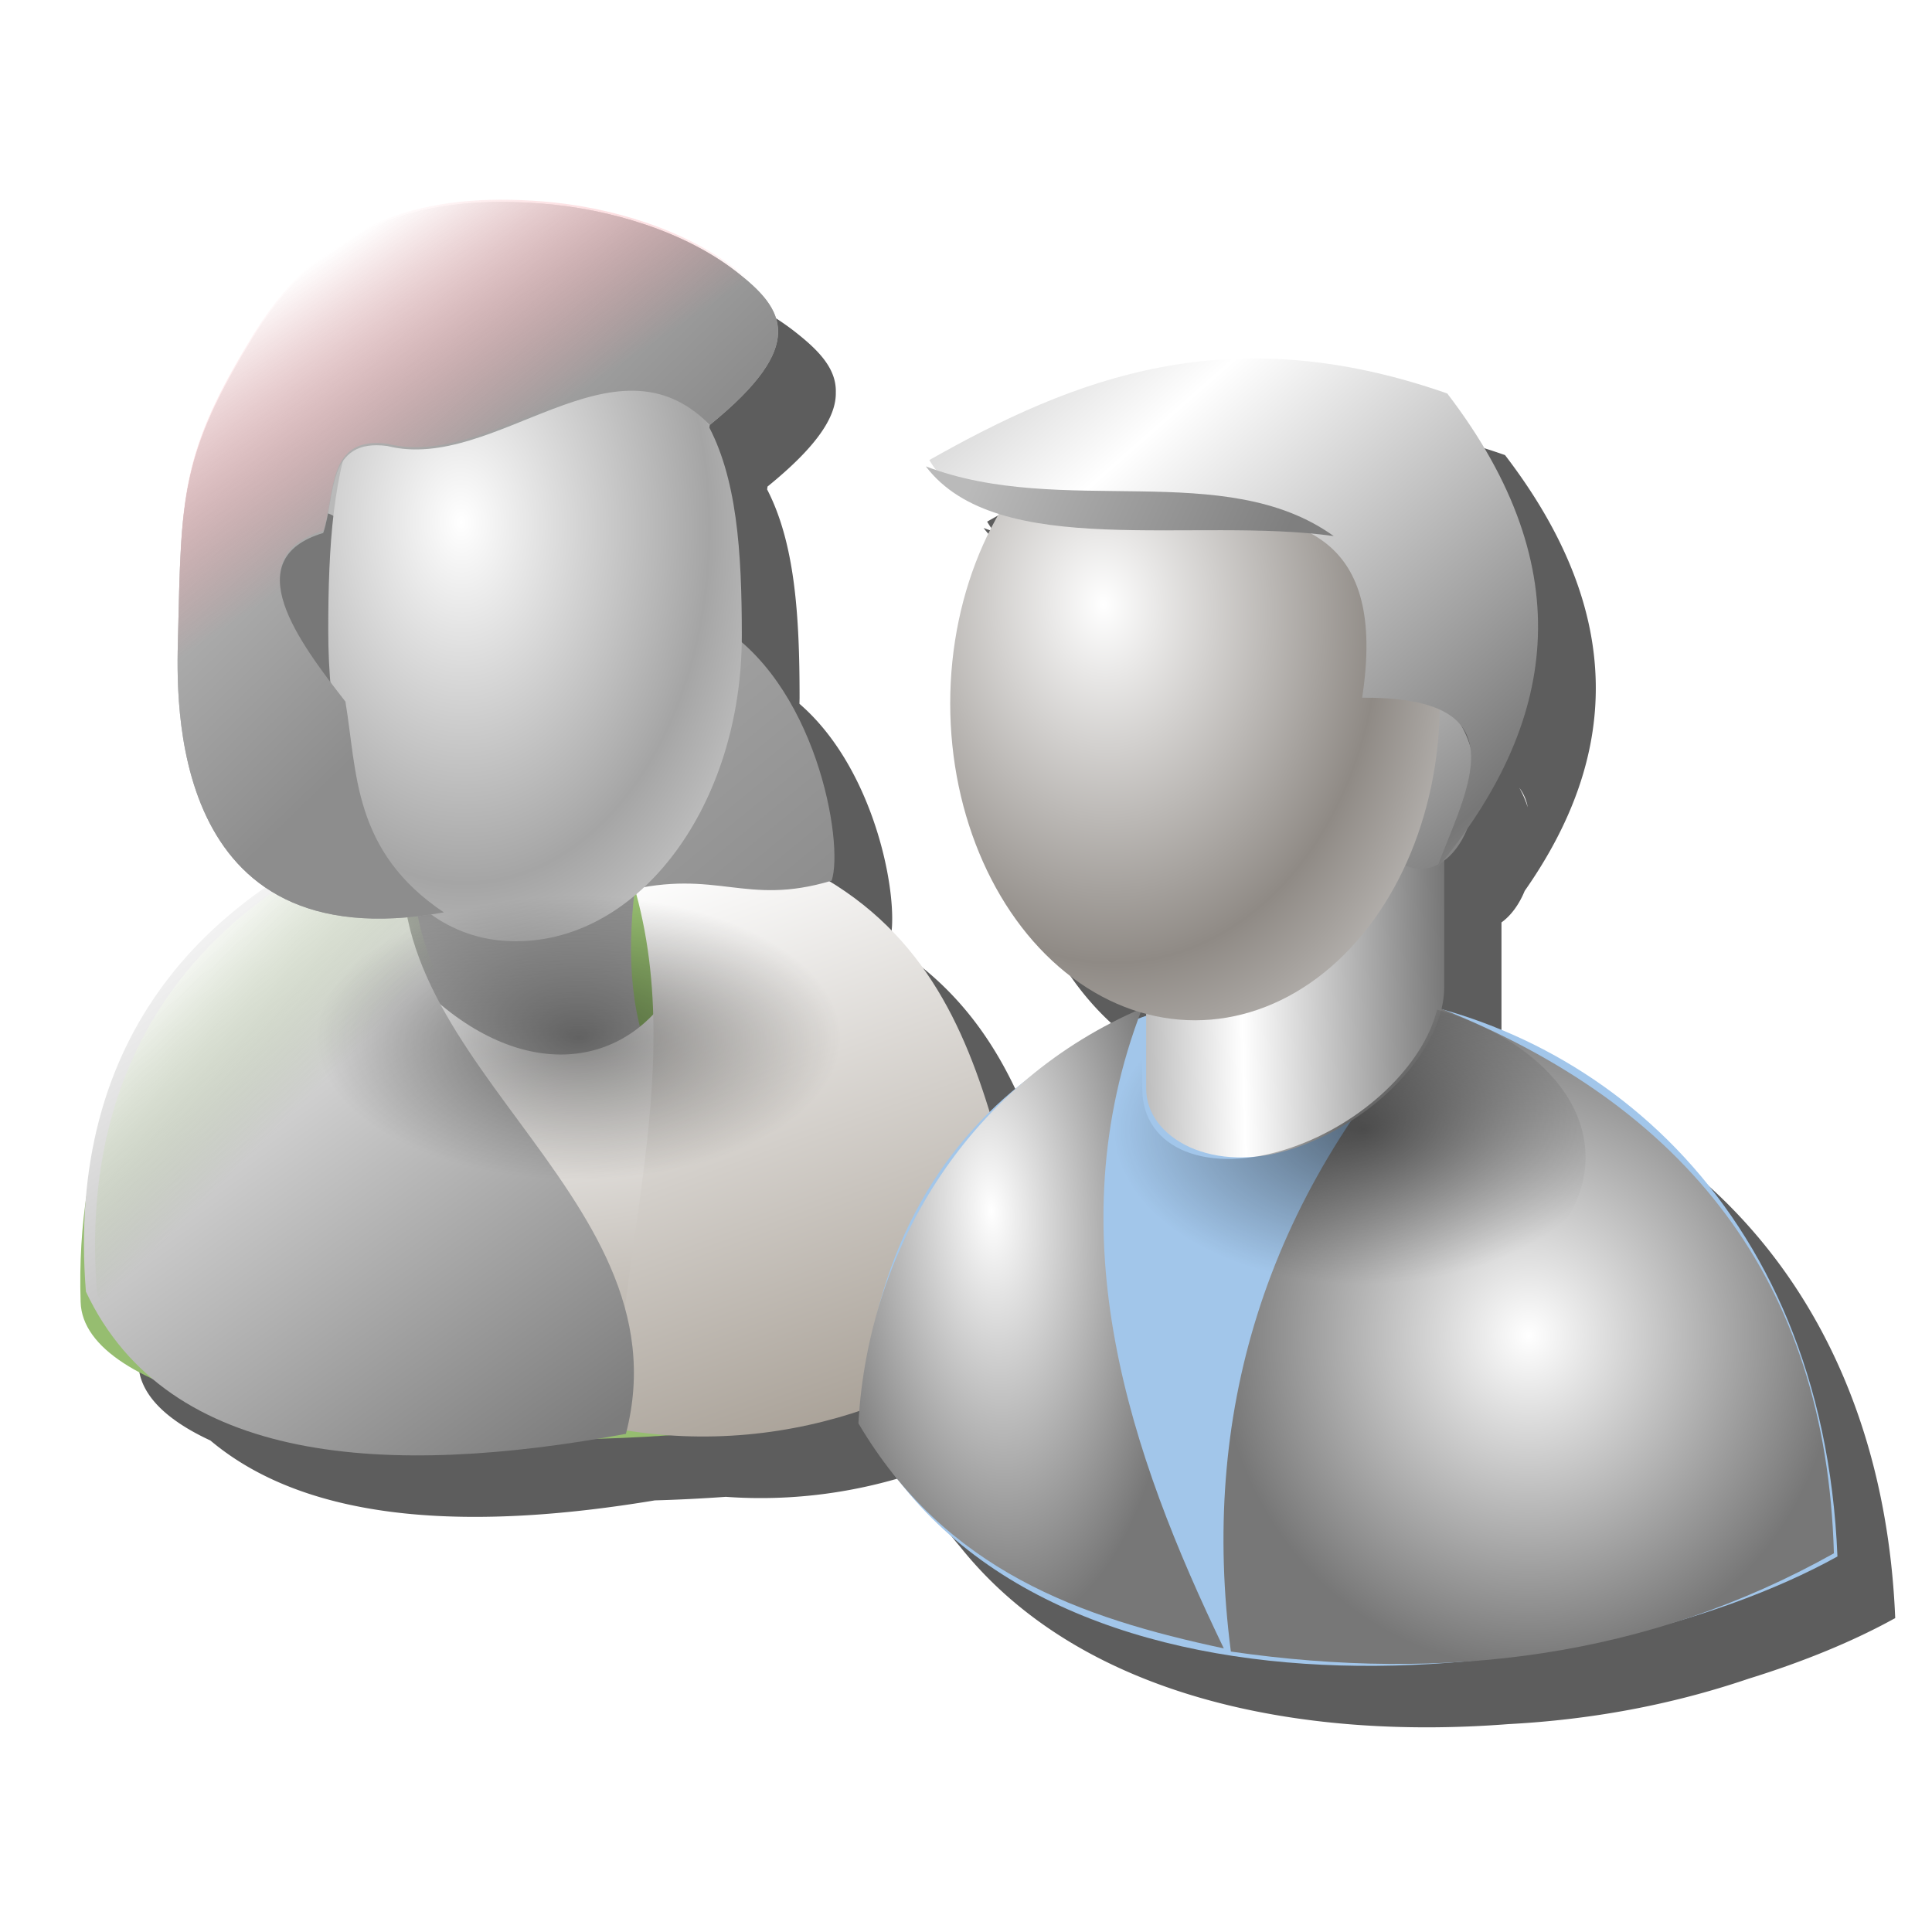 <?xml version="1.0" encoding="UTF-8" standalone="no"?>
<!-- Created with Inkscape (http://www.inkscape.org/) -->

<svg
   xmlns:dc="http://purl.org/dc/elements/1.1/"
   xmlns:cc="http://creativecommons.org/ns#"
   xmlns:rdf="http://www.w3.org/1999/02/22-rdf-syntax-ns#"
   xmlns:svg="http://www.w3.org/2000/svg"
   xmlns="http://www.w3.org/2000/svg"
   xmlns:xlink="http://www.w3.org/1999/xlink"
   xmlns:sodipodi="http://sodipodi.sourceforge.net/DTD/sodipodi-0.dtd"
   xmlns:inkscape="http://www.inkscape.org/namespaces/inkscape"
   width="256"
   height="256"
   id="svg2896"
   sodipodi:version="0.32"
   inkscape:version="0.91 r13725"
   sodipodi:docname="meeting-attending-tentative_cleaned.svg"
   inkscape:output_extension="org.inkscape.output.svg.inkscape"
   version="1.1">
  <defs
     id="defs2898">
    <linearGradient
       id="linearGradient3578">
      <stop
         id="stop3580"
         stop-color="#000000"
         stop-opacity="1" />
      <stop
         offset="1"
         id="stop3582"
         stop-color="#fffcfc"
         stop-opacity="1" />
    </linearGradient>
    <linearGradient
       id="linearGradient2822">
      <stop
         id="stop2824"
         stop-color="#ffffff"
         stop-opacity="1" />
      <stop
         id="stop2826"
         offset="1"
         stop-color="#a5a5a5"
         stop-opacity="1" />
    </linearGradient>
    <linearGradient
       id="linearGradient2836">
      <stop
         id="stop2838"
         stop-color="#cacaca"
         stop-opacity="1" />
      <stop
         id="stop2840"
         offset="1"
         stop-color="#8d8d8d"
         stop-opacity="1" />
    </linearGradient>
    <linearGradient
       inkscape:collect="always"
       id="linearGradient2854">
      <stop
         id="stop2856"
         stop-color="white"
         stop-opacity="1" />
      <stop
         offset="1"
         id="stop2858"
         stop-color="#f6838c"
         stop-opacity="0" />
    </linearGradient>
    <linearGradient
       id="linearGradient2918"
       inkscape:collect="always">
      <stop
         id="stop2920"
         stop-color="white"
         stop-opacity="1" />
      <stop
         id="stop2922"
         offset="1"
         stop-color="#a69e94"
         stop-opacity="1" />
    </linearGradient>
    <linearGradient
       id="linearGradient2954">
      <stop
         id="stop2956"
         stop-color="#f3f3f3"
         stop-opacity="1" />
      <stop
         offset="1"
         id="stop2958"
         stop-color="#7c7c7c"
         stop-opacity="1" />
    </linearGradient>
    <linearGradient
       id="linearGradient2964"
       inkscape:collect="always">
      <stop
         id="stop2966"
         stop-color="white"
         stop-opacity="1" />
      <stop
         id="stop2968"
         offset="1"
         stop-color="#9ab380"
         stop-opacity="0" />
    </linearGradient>
    <linearGradient
       id="linearGradient2837">
      <stop
         id="stop2839"
         stop-color="#ffffff"
         stop-opacity="1" />
      <stop
         id="stop2841"
         offset="1"
         stop-color="#8f8a85"
         stop-opacity="1" />
    </linearGradient>
    <linearGradient
       id="linearGradient2847">
      <stop
         id="stop2849"
         stop-color="#ffffff"
         stop-opacity="1" />
      <stop
         id="stop2851"
         offset="1"
         stop-color="#777777"
         stop-opacity="1" />
    </linearGradient>
    <linearGradient
       id="linearGradient2867">
      <stop
         id="stop2869"
         stop-color="#bababa"
         stop-opacity="1" />
      <stop
         id="stop2871"
         offset="1"
         stop-color="#7f7f7f"
         stop-opacity="1" />
    </linearGradient>
    <linearGradient
       id="linearGradient2890"
       inkscape:collect="always">
      <stop
         id="stop2893"
         stop-color="black"
         stop-opacity="0.471" />
      <stop
         id="stop2895"
         offset="1"
         stop-color="black"
         stop-opacity="0" />
    </linearGradient>
    <radialGradient
       inkscape:collect="always"
       xlink:href="#linearGradient2847"
       id="radialGradient3834"
       gradientUnits="userSpaceOnUse"
       gradientTransform="matrix(1.346,0,0,1.441,186.599,-17.537)"
       cx="11.861"
       cy="134.99"
       fx="11.861"
       fy="134.99"
       r="30.554" />
    <radialGradient
       inkscape:collect="always"
       xlink:href="#linearGradient2847"
       id="radialGradient3837"
       gradientUnits="userSpaceOnUse"
       gradientTransform="matrix(-1.344,0.064,-0.178,-2.988,98.901,543.926)"
       cx="-41.04"
       cy="127.45"
       fx="-41.04"
       fy="127.45"
       r="18.488" />
    <linearGradient
       inkscape:collect="always"
       xlink:href="#linearGradient2854"
       id="linearGradient3889"
       gradientUnits="userSpaceOnUse"
       x1="-0.292"
       y1="18.898"
       x2="13.672"
       y2="39.908"
       gradientTransform="matrix(1.346,0,0,1.346,50.126,3.838)" />
    <linearGradient
       inkscape:collect="always"
       xlink:href="#linearGradient2836"
       id="linearGradient3892"
       gradientUnits="userSpaceOnUse"
       x1="-8.592"
       y1="21.751"
       x2="19.378"
       y2="50.54"
       gradientTransform="matrix(1.346,0,0,1.346,50.126,4.132)" />
    <radialGradient
       inkscape:collect="always"
       xlink:href="#linearGradient2822"
       id="radialGradient3895"
       gradientUnits="userSpaceOnUse"
       gradientTransform="matrix(1.678,-0.034,0.053,2.441,43.907,-58.074)"
       spreadMethod="reflect"
       cx="8.604"
       cy="52.26"
       fx="8.604"
       fy="52.26"
       r="19.584" />
    <linearGradient
       inkscape:collect="always"
       xlink:href="#linearGradient2836"
       id="linearGradient3899"
       gradientUnits="userSpaceOnUse"
       x1="-8.61"
       y1="19.643"
       x2="44.917"
       y2="85.01"
       gradientTransform="matrix(1.346,0,0,1.346,50.126,4.132)" />
    <linearGradient
       inkscape:collect="always"
       xlink:href="#linearGradient2964"
       id="linearGradient3912"
       gradientUnits="userSpaceOnUse"
       gradientTransform="matrix(1.346,0,0,1.346,246.363,-12.677)"
       x1="-164.63"
       y1="101.73"
       x2="-150.79"
       y2="115.66" />
    <linearGradient
       inkscape:collect="always"
       xlink:href="#linearGradient2954"
       id="linearGradient3915"
       gradientUnits="userSpaceOnUse"
       gradientTransform="matrix(1.346,0,0,1.346,244.892,-12.971)"
       x1="-161.52"
       y1="100.95"
       x2="-124.78"
       y2="151.97" />
    <linearGradient
       inkscape:collect="always"
       xlink:href="#linearGradient2918"
       id="linearGradient3918"
       gradientUnits="userSpaceOnUse"
       gradientTransform="matrix(1.346,0,0,1.346,241.751,-11.924)"
       x1="-110.24"
       y1="92.21"
       x2="-89.49"
       y2="149.01" />
    <linearGradient
       inkscape:collect="always"
       xlink:href="#linearGradient2918"
       id="linearGradient3921"
       gradientUnits="userSpaceOnUse"
       x1="15.563"
       y1="90.67"
       x2="22.807"
       y2="132.91"
       gradientTransform="matrix(1.346,0,0,1.346,52.569,11.462)" />
    <linearGradient
       inkscape:collect="always"
       xlink:href="#linearGradient2867"
       id="linearGradient3924"
       gradientUnits="userSpaceOnUse"
       gradientTransform="matrix(1.346,0,0,1.346,241.052,-6.339)"
       x1="-123.47"
       y1="107.34"
       x2="-124.25"
       y2="88.93" />
    <radialGradient
       inkscape:collect="always"
       xlink:href="#linearGradient2890"
       id="radialGradient3940"
       gradientUnits="userSpaceOnUse"
       gradientTransform="matrix(1.346,0,0,0.832,186.129,57.7)"
       cx="-4.02"
       cy="110.5"
       fx="-4.02"
       fy="110.5"
       r="24.625" />
    <linearGradient
       inkscape:collect="always"
       xlink:href="#linearGradient2867"
       id="linearGradient3944"
       gradientUnits="userSpaceOnUse"
       x1="-42.07"
       y1="38.621"
       x2="-13.472"
       y2="50.3"
       gradientTransform="matrix(1.346,0,0,1.202,186.599,14.768)" />
    <linearGradient
       inkscape:collect="always"
       xlink:href="#linearGradient2847"
       id="linearGradient3947"
       gradientUnits="userSpaceOnUse"
       gradientTransform="matrix(1.346,0,0,1.202,317.736,12.669)"
       spreadMethod="reflect"
       x1="-120.66"
       y1="35.09"
       x2="-84.17"
       y2="72.12" />
    <linearGradient
       inkscape:collect="always"
       xlink:href="#linearGradient2847"
       id="linearGradient3952"
       gradientUnits="userSpaceOnUse"
       spreadMethod="reflect"
       x1="-17.568"
       y1="90.85"
       x2="3.738"
       y2="90.4"
       gradientTransform="matrix(1.328,0,0,1.202,197.109,78.272)" />
    <radialGradient
       inkscape:collect="always"
       xlink:href="#linearGradient2890"
       id="radialGradient3954"
       gradientUnits="userSpaceOnUse"
       gradientTransform="matrix(1.632,0,0,0.882,-7.149,44.767)"
       cx="51.35"
       cy="105.14"
       fx="51.35"
       fy="105.14"
       r="21.307" />
    <radialGradient
       inkscape:collect="always"
       xlink:href="#linearGradient2837"
       id="radialGradient3956"
       gradientUnits="userSpaceOnUse"
       gradientTransform="matrix(-1.632,0.051,-0.096,-2.122,-60.894,221.07)"
       spreadMethod="reflect"
       cx="-130.63"
       cy="63.28"
       fx="-130.63"
       fy="63.28"
       r="22.355" />
    <linearGradient
       inkscape:collect="always"
       xlink:href="#linearGradient2867"
       id="linearGradient3958"
       gradientUnits="userSpaceOnUse"
       x1="-4.541"
       y1="64.62"
       x2="8.383"
       y2="80.34"
       gradientTransform="matrix(1.346,0,0,1.202,187.069,14.768)" />
    <filter
       inkscape:collect="always"
       style="color-interpolation-filters:sRGB"
       id="filter4420"
       x="-0.022"
       width="1.044"
       y="-0.026"
       height="1.053">
      <feGaussianBlur
         inkscape:collect="always"
         stdDeviation="2.135"
         id="feGaussianBlur4422" />
    </filter>
  </defs>
  <sodipodi:namedview
     id="base"
     pagecolor="#ffffff"
     bordercolor="#666666"
     borderopacity="1.0"
     inkscape:pageopacity="0.0"
     inkscape:pageshadow="2"
     inkscape:zoom="3.5585938"
     inkscape:cx="128"
     inkscape:cy="128"
     inkscape:document-units="px"
     inkscape:current-layer="layer1"
     width="256"
     height="256"
     inkscape:window-width="1920"
     inkscape:window-height="1056"
     inkscape:window-x="0"
     inkscape:window-y="0"
     showgrid="false"
     inkscape:window-maximized="1" />
  <g
     inkscape:label="1. réteg"
     inkscape:groupmode="layer"
     id="layer1">
    <path
       style="fill:#000000;fill-opacity:0.634;fill-rule:evenodd;stroke:none;stroke-width:1;stroke-linecap:butt;stroke-linejoin:miter;stroke-opacity:1;filter:url(#filter4420)"
       d="m 74.035,34.625 c -12.659,0.015 -24.253,4.045 -32.686,17.68 -9.868,15.955 -9.659,21.422 -10.113,40.148 -0.024,0.996 -0.065,2.423 -0.047,4.139 0.052,7.82 1.319,22.107 11.633,29.148 -13.529,9.391 -22.491,23.077 -23.855,42.045 -0.542,4.079 -0.777,8.378 -0.629,12.92 0.132,4.075 3.704,7.461 9.539,10.168 13.399,11.259 35.403,11.839 58.889,7.936 3.173,-0.088 6.311,-0.253 9.406,-0.471 9.129,0.656 17.72,-0.674 25.344,-3.219 -0.044,0.549 -0.087,1.098 -0.117,1.65 1.803,3.051 3.76,5.778 5.854,8.223 15.981,19.987 45.064,25.597 72.582,23.465 10.922,-0.577 21.557,-2.518 31.865,-6.02 7.33,-2.266 13.961,-5.001 19.426,-8.033 -1.674,-40.737 -25.371,-64.767 -52.029,-72.389 -0.169,-0.068 -0.333,-0.14 -0.502,-0.207 0.229,-0.97 0.359,-1.934 0.359,-2.877 l 0,-16.705 a 7.285,11.337 0 0 0 3.074,-4.174 c 12.274,-17.511 13.713,-36.455 -2.605,-57.75 -29.052,-10.168 -49.465,-2.006 -68.623,8.818 0.275,0.474 0.58,0.908 0.902,1.324 -0.459,-0.155 -0.918,-0.313 -1.373,-0.486 2.351,3.094 5.71,5.063 9.709,6.316 a 32.432,41.99 0 0 0 -6.477,25.092 32.432,41.99 0 0 0 24.701,40.727 c -5.614,2.482 -10.686,5.732 -15.148,9.592 -1.506,1.188 -2.954,2.461 -4.336,3.82 -3.646,-11.878 -8.997,-23.14 -21.217,-30.57 0.099,-0.029 0.188,-0.048 0.289,-0.078 1.5,-4.452 -1.363,-22.496 -11.918,-31.602 0.004,-0.287 0.016,-0.571 0.016,-0.859 0,-10.791 -0.603,-20.393 -4.299,-27.543 0.02,-0.133 0.033,-0.249 0.055,-0.385 6.676,-5.418 9.099,-9.304 9.045,-12.461 0.101,-3.176 -2.288,-5.611 -5.455,-8.082 -6.912,-5.394 -16.805,-8.372 -25.773,-9.078 -1.846,-0.145 -3.676,-0.225 -5.484,-0.223 z m 127.279,69.764 c 0.585,0.771 0.943,1.638 1.121,2.582 a 7.285,11.337 0 0 0 -1.121,-2.582 z m -42.502,37.887 a 32.432,41.99 0 0 0 0.66,0.219 l 0,0.303 c -0.327,0.113 -0.652,0.229 -0.977,0.348 0.106,-0.29 0.207,-0.579 0.316,-0.869 z"
       id="path4314"
       inkscape:connector-curvature="0" />
    <g
       id="g4298">
      <path
         sodipodi:nodetypes="css"
         id="path2884"
         d="m 10.684,172.541 c 0.799,24.593 126.396,24.282 124.259,-1.047 C 127.51,83.384 7.977,89.256 10.684,172.541 Z"
         inkscape:connector-curvature="0"
         style="fill:#96bd70;fill-opacity:1;fill-rule:evenodd;stroke:none;stroke-width:1;stroke-linecap:butt;stroke-linejoin:miter;stroke-opacity:1" />
      <path
         sodipodi:nodetypes="cccccc"
         id="path2906"
         d="m 85.03,111.459 c -1.525,8.875 -2.218,17.541 0,25.48 -6.766,4.282 -13.163,9.522 -24.433,2.094 -4.882,-8.028 -7.205,-16.056 -8.377,-24.084 l 5.585,-6.632 27.225,3.141 z"
         style="fill:url(#linearGradient3924);fill-opacity:1;fill-rule:evenodd;stroke:none;stroke-width:1;stroke-linecap:butt;stroke-linejoin:miter;stroke-opacity:1"
         inkscape:connector-curvature="0" />
      <path
         sodipodi:nodetypes="cccc"
         id="path2916"
         d="m 56.06,131.005 c 13.099,12.741 27.105,10.68 33.508,-0.698 l -6.981,59.337 -26.527,-58.639 z"
         stroke-miterlimit="4"
         style="fill:url(#linearGradient3921);fill-opacity:1;fill-rule:evenodd;stroke:none;stroke-width:0;stroke-linecap:butt;stroke-linejoin:miter;stroke-miterlimit:4;stroke-dasharray:none;stroke-opacity:1"
         inkscape:connector-curvature="0" />
      <path
         sodipodi:nodetypes="cccc"
         id="path2896"
         d="m 80.493,108.318 c 12.902,26.295 1.389,54.683 1.047,80.978 24.166,4.389 45.496,-5.697 56.545,-17.103 -8.682,-25.5 -7.315,-59.615 -57.592,-63.875 z"
         style="fill:url(#linearGradient3918);fill-opacity:1;fill-rule:evenodd;stroke:none;stroke-width:1;stroke-linecap:butt;stroke-linejoin:miter;stroke-opacity:1"
         inkscape:connector-curvature="0" />
      <path
         sodipodi:nodetypes="cccc"
         id="path2886"
         d="M 54.314,107.969 C 46.305,139.495 91.382,157.542 82.936,189.994 51.651,195.783 22.281,194.283 11.382,171.145 8.695,137.269 27.23,117.585 54.314,107.969 Z"
         style="fill:url(#linearGradient3915);fill-opacity:1;fill-rule:evenodd;stroke:none;stroke-width:1;stroke-linecap:butt;stroke-linejoin:miter;stroke-opacity:1"
         inkscape:connector-curvature="0" />
      <path
         d="m 55.786,108.263 c -8.009,31.526 36.719,47.13 28.272,79.582 -31.285,5.789 -60.305,6.733 -71.205,-16.405 -2.687,-33.876 15.848,-53.561 42.932,-63.177 z"
         id="path2960"
         sodipodi:nodetypes="cccc"
         style="fill:url(#linearGradient3912);fill-opacity:1;fill-rule:evenodd;stroke:none;stroke-width:1;stroke-linecap:butt;stroke-linejoin:miter;stroke-opacity:1"
         inkscape:connector-curvature="0" />
      <path
         d="m 110.197,116.694 c -11.473,3.451 -15.117,-1.643 -27.431,1.401 -6.801,2.009 -8.851,6.551 -23.949,2.799 C 22.079,127.514 23.392,92.509 23.584,84.585 24.038,65.859 23.829,60.391 33.697,44.436 43.335,28.853 57.1,25.816 71.867,26.979 c 8.968,0.707 18.861,3.683 25.773,9.077 6.262,4.886 9.501,9.626 -3.589,20.249 -1.897,11.807 1.565,12.33 0.544,26.179 13.574,7.66 17.263,29.277 15.602,34.209 z"
         id="path2834"
         sodipodi:nodetypes="cccssssccc"
         stroke-miterlimit="4"
         style="fill:url(#linearGradient3899);fill-opacity:1;fill-rule:evenodd;stroke:none;stroke-width:0;stroke-linecap:butt;stroke-linejoin:miter;stroke-miterlimit:4;stroke-dasharray:none;stroke-opacity:1"
         inkscape:connector-curvature="0" />
      <ellipse
         id="path2832"
         stroke-miterlimit="4"
         cx="42.272"
         cy="79.696"
         rx="6.457"
         ry="11.867"
         style="fill:#787878;fill-opacity:1;stroke:none;stroke-width:0.5;stroke-linecap:round;stroke-linejoin:round;stroke-miterlimit:4;stroke-dasharray:none;stroke-dashoffset:0;stroke-opacity:1" />
      <path
         sodipodi:nodetypes="csssc"
         id="path1932"
         d="m 98.294,84.234 c 0,22.35 -13.413,40.489 -29.94,40.489 -16.527,0 -24.859,-18.837 -24.859,-41.187 0,-22.35 2.526,-40.489 24.859,-39.791 27.4,0.856 29.94,18.139 29.94,40.489 z"
         stroke-miterlimit="4"
         style="fill:url(#radialGradient3895);fill-opacity:1;stroke:none;stroke-width:0.3;stroke-linecap:round;stroke-linejoin:round;stroke-miterlimit:4;stroke-dashoffset:0;stroke-opacity:1"
         inkscape:connector-curvature="0" />
      <path
         sodipodi:nodetypes="cccssssccc"
         id="path2830"
         d="m 42.832,70.62 c -11.473,3.451 -3.25,14.413 2.936,22.344 1.576,9.339 0.923,19.814 13.049,27.93 C 22.079,127.514 23.392,92.509 23.584,84.585 24.038,65.859 23.829,60.391 33.697,44.436 43.335,28.853 57.1,25.816 71.867,26.979 c 8.968,0.707 18.861,3.683 25.773,9.077 6.262,4.886 9.501,9.626 -3.589,20.249 -12.717,-12.975 -28.453,6.397 -42.737,2.793 -8.067,-1.066 -6.821,6.589 -8.482,11.521 z"
         stroke-miterlimit="4"
         style="fill:url(#linearGradient3892);fill-opacity:1;fill-rule:evenodd;stroke:none;stroke-width:0;stroke-linecap:butt;stroke-linejoin:miter;stroke-miterlimit:4;stroke-dasharray:none;stroke-opacity:1"
         inkscape:connector-curvature="0" />
      <path
         d="m 42.832,70.326 c -11.473,3.451 -3.25,14.413 2.936,22.344 1.576,9.339 0.923,19.814 13.049,27.93 C 22.079,127.22 23.392,92.215 23.584,84.291 24.038,65.565 23.829,60.097 33.697,44.141 43.335,28.559 57.1,25.522 71.867,26.685 c 8.968,0.707 18.861,3.683 25.773,9.077 6.262,4.886 9.501,9.626 -3.589,20.249 -12.717,-12.975 -28.453,6.397 -42.737,2.793 -8.067,-1.066 -6.821,6.589 -8.482,11.521 z"
         id="path2852"
         sodipodi:nodetypes="cccssssccc"
         stroke-miterlimit="4"
         style="fill:url(#linearGradient3889);fill-opacity:1;fill-rule:evenodd;stroke:none;stroke-width:0;stroke-linecap:butt;stroke-linejoin:miter;stroke-miterlimit:4;stroke-dasharray:none;stroke-opacity:1"
         inkscape:connector-curvature="0" />
      <ellipse
         id="path2959"
         stroke-miterlimit="4"
         style="fill:url(#radialGradient3954);fill-opacity:1;stroke:none;stroke-width:0;stroke-linecap:round;stroke-linejoin:round;stroke-miterlimit:4;stroke-dasharray:none;stroke-dashoffset:0;stroke-opacity:1"
         cx="76.67"
         cy="137.539"
         rx="34.782"
         ry="18.801" />
    </g>
    <g
       id="g4287">
      <path
         sodipodi:nodetypes="ccc"
         id="path2907"
         d="m 114.215,188.606 c 3.252,-81.534 125.378,-76.766 129.257,17.636 -32.664,18.124 -106.324,26.017 -129.257,-17.636 z"
         inkscape:connector-curvature="0"
         style="fill:#a2c6ea;fill-opacity:1;fill-rule:evenodd;stroke:none;stroke-width:1;stroke-linecap:butt;stroke-linejoin:miter;stroke-opacity:1" />
      <path
         sodipodi:nodetypes="cccc"
         id="path2909"
         d="m 151.347,133.6 c -11.633,30.083 -1.545,59.18 10.811,84.82 -18.964,-4.045 -36.876,-10.284 -48.413,-29.813 1.309,-23.894 15.269,-45.484 37.602,-55.007 z"
         stroke-miterlimit="4"
         style="fill:url(#radialGradient3837);fill-opacity:1;fill-rule:evenodd;stroke:none;stroke-width:0;stroke-linecap:butt;stroke-linejoin:miter;stroke-miterlimit:4;stroke-dasharray:none;stroke-opacity:1"
         inkscape:connector-curvature="0" />
      <path
         sodipodi:nodetypes="cccc"
         id="path2919"
         d="m 190.829,133.6 c -23.539,25.511 -31.759,54.132 -27.732,85.24 28.408,4.109 55.254,0.778 79.904,-13.017 -1.022,-36.358 -19.829,-59.369 -52.173,-72.223 z"
         stroke-miterlimit="4"
         style="fill:url(#radialGradient3834);fill-opacity:1;fill-rule:evenodd;stroke:none;stroke-width:0;stroke-linecap:butt;stroke-linejoin:miter;stroke-miterlimit:4;stroke-dasharray:none;stroke-opacity:1"
         inkscape:connector-curvature="0" />
      <rect
         transform="matrix(0.947,-0.322,0,1,0,0)"
         ry="14.586"
         rx="20.853"
         y="163.43"
         x="160.37"
         height="47.03"
         width="41.706"
         id="rect2875"
         stroke-miterlimit="4"
         style="fill:url(#linearGradient3952);fill-opacity:1;stroke:none;stroke-width:0;stroke-linecap:round;stroke-linejoin:round;stroke-miterlimit:4;stroke-dasharray:none;stroke-dashoffset:0;stroke-opacity:1" />
      <ellipse
         id="path2855"
         stroke-miterlimit="4"
         style="fill:url(#linearGradient3958);fill-opacity:1;stroke:none;stroke-width:0;stroke-linecap:round;stroke-linejoin:round;stroke-miterlimit:4;stroke-dasharray:none;stroke-dashoffset:0;stroke-opacity:1"
         cx="188.244"
         cy="103.787"
         rx="7.285"
         ry="11.337" />
      <ellipse
         id="path1947"
         stroke-miterlimit="4"
         style="fill:url(#radialGradient3956);fill-opacity:1;stroke:none;stroke-width:0;stroke-linecap:round;stroke-linejoin:round;stroke-miterlimit:4;stroke-dasharray:none;stroke-dashoffset:0;stroke-opacity:1"
         cx="158.34"
         cy="93.203"
         rx="32.432"
         ry="41.99" />
      <path
         sodipodi:nodetypes="ccccc"
         id="path2845"
         d="m 123.145,60.957 c 11.303,19.51 63.975,-11.415 57.343,31.492 21.354,-0.126 13.808,12.042 9.871,22.675 15.825,-18.963 19.368,-39.551 1.41,-62.985 -29.052,-10.168 -49.465,-2.006 -68.624,8.818 z"
         stroke-miterlimit="4"
         style="fill:url(#linearGradient3947);fill-opacity:1;fill-rule:evenodd;stroke:none;stroke-width:0;stroke-linecap:butt;stroke-linejoin:miter;stroke-miterlimit:4;stroke-dasharray:none;stroke-opacity:1"
         inkscape:connector-curvature="0" />
      <path
         sodipodi:nodetypes="ccc"
         id="path2865"
         d="m 122.675,61.797 c 9.535,12.552 35.613,6.63 54.053,9.238 -14.446,-10.375 -36.019,-2.348 -54.053,-9.238 z"
         stroke-miterlimit="4"
         style="fill:url(#linearGradient3944);fill-opacity:1;fill-rule:evenodd;stroke:none;stroke-width:0;stroke-linecap:butt;stroke-linejoin:miter;stroke-miterlimit:4;stroke-dasharray:none;stroke-opacity:1"
         inkscape:connector-curvature="0" />
      <path
         id="path2885"
         d="m 190.418,133.781 c -1.799,7.305 -9.742,15.027 -19.344,18.295 -10.937,3.722 -19.722,0.229 -19.722,-7.852 l 0,-4.47 c -4.701,3.697 -7.527,8.444 -7.527,13.599 0,11.821 14.845,21.413 33.137,21.413 18.292,0 33.137,-9.592 33.137,-21.413 0,-8.725 -8.089,-16.236 -19.68,-19.572 z"
         stroke-miterlimit="4"
         style="fill:url(#radialGradient3940);fill-opacity:1;stroke:none;stroke-width:0;stroke-linecap:round;stroke-linejoin:round;stroke-miterlimit:4;stroke-dasharray:none;stroke-dashoffset:0;stroke-opacity:1"
         inkscape:connector-curvature="0" />
    </g>
  </g>
</svg>
